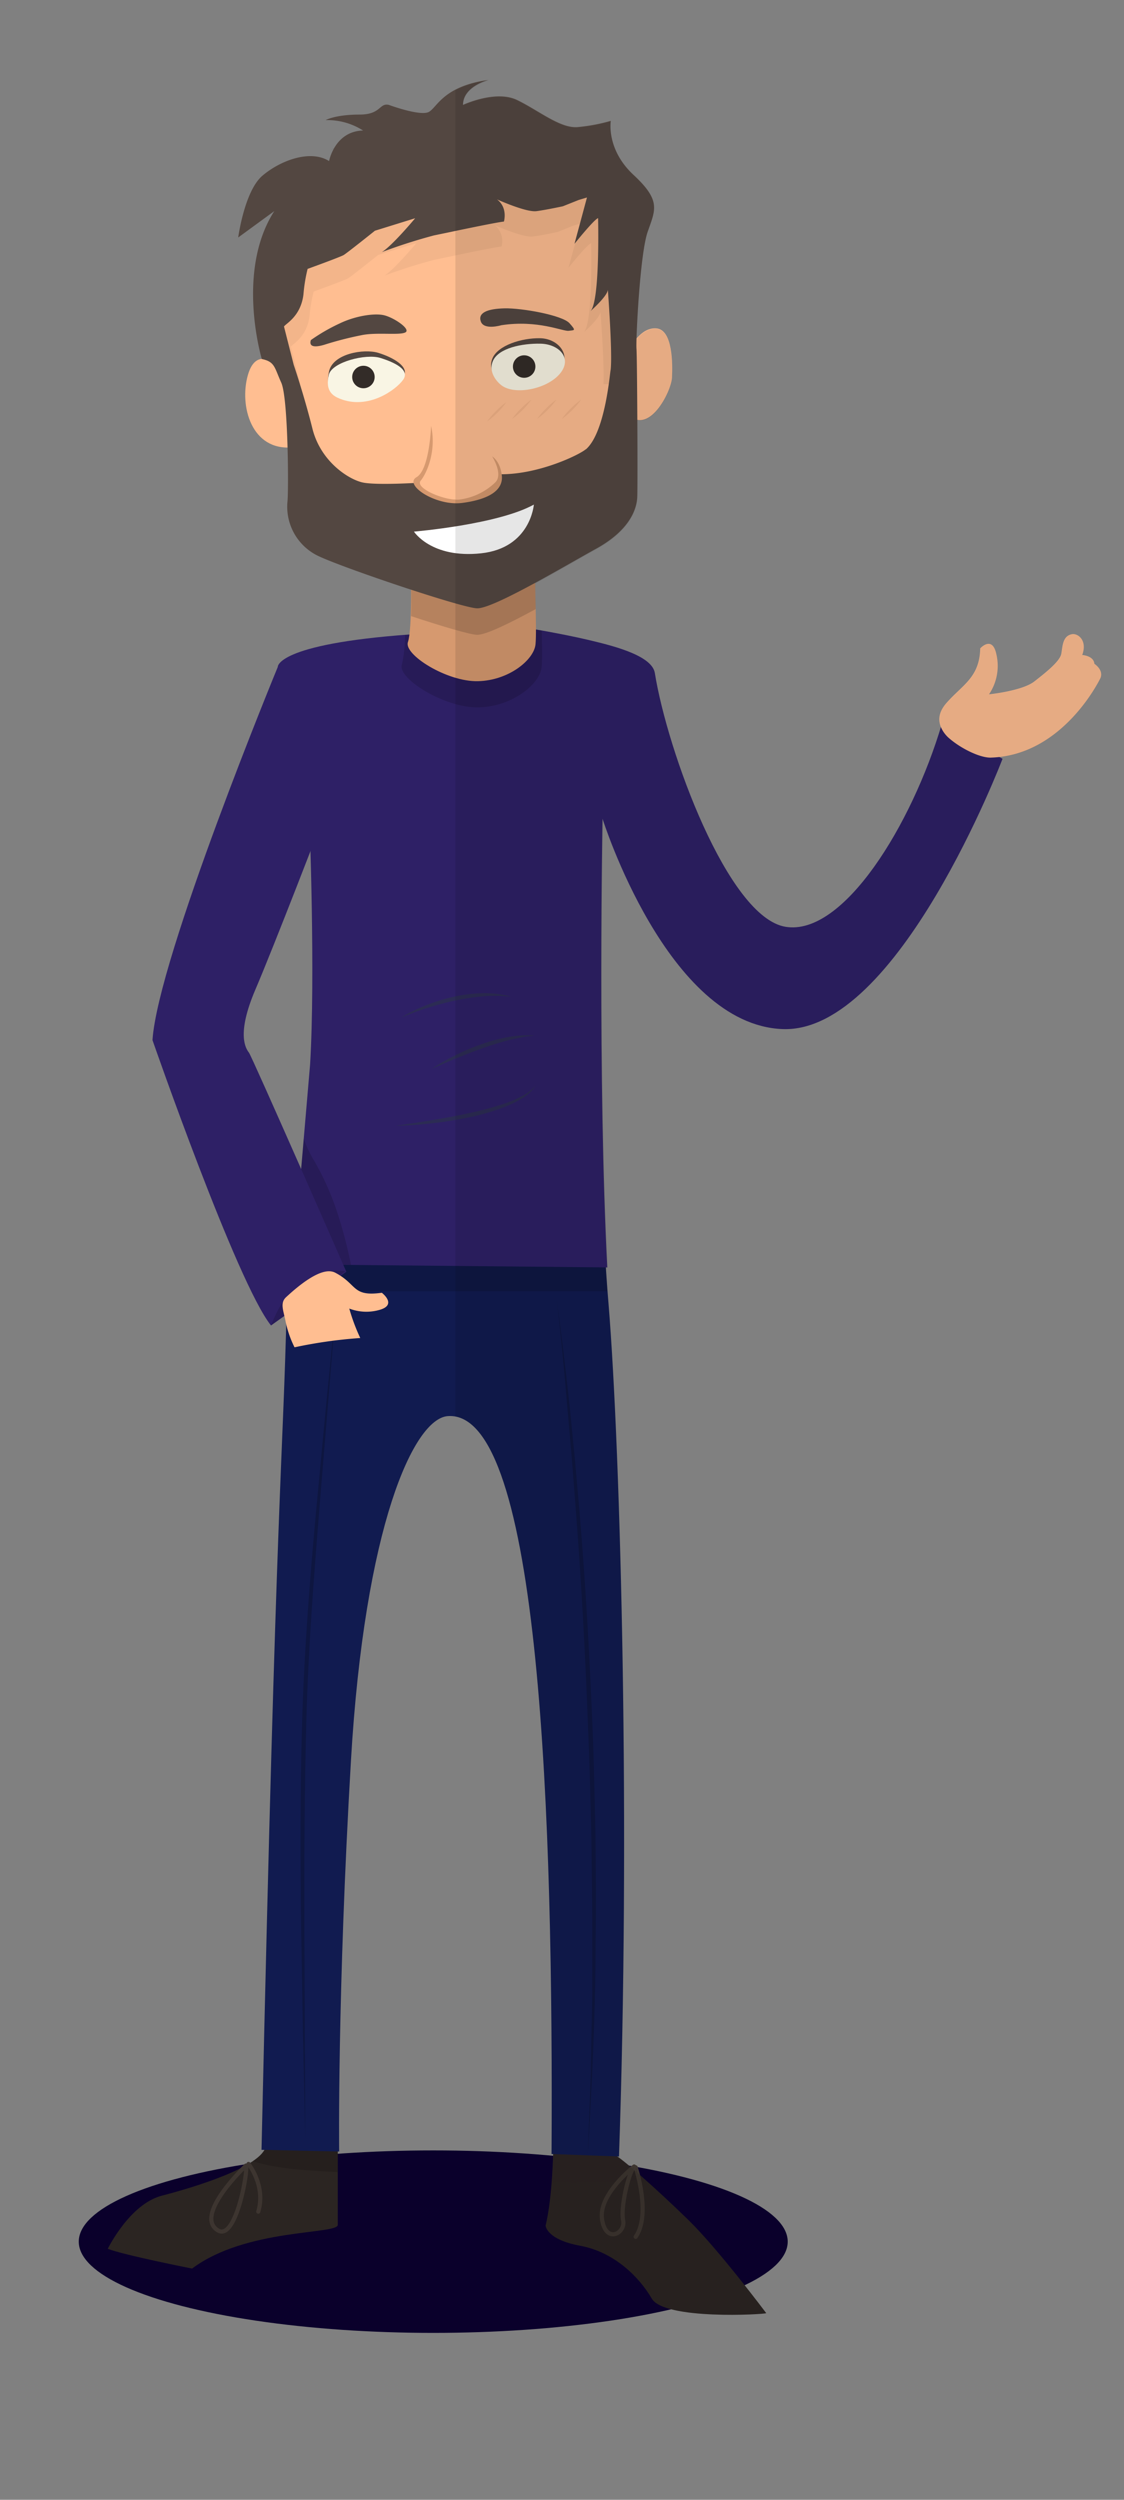 <svg xmlns="http://www.w3.org/2000/svg" viewBox="0 0 270 600"><rect x="0" y="0" width="270" height="600" fill="#808080" stroke="none"/><defs><style>.cls-1{fill:#0a002b;}.cls-2,.cls-3{fill:#2b2522;}.cls-3,.cls-5{opacity:0.15;}.cls-4{fill:none;stroke:#3d3530;stroke-linecap:round;stroke-linejoin:round;}.cls-6{fill:#111b50;}.cls-7{fill:#2e2066;}.cls-8{fill:#ffbe91;}.cls-9{opacity:0.2;}.cls-10{opacity:0.5;}.cls-11{fill:#293842;}.cls-12{fill:#d6996f;}.cls-13{fill:#534741;}.cls-14{fill:#f9f5e4;}.cls-15{opacity:0.05;}.cls-16{fill:#332c28;}.cls-17{fill:#fff;}.cls-18{opacity:0.3;}.cls-19{opacity:0.1;}</style></defs><title>2Artboard 2</title><g id="Objects"><ellipse class="cls-1" cx="104.07" cy="538.04" rx="85.15" ry="21.9"/><path class="cls-2" d="M132.89,516.37s-.17,11-1.83,17.83c0,0,.17,3.33,8.33,4.83s14.17,7.5,17.17,12.67,27,3.83,27.5,3.5c0,0-11.5-15.33-18.67-22.33s-16.5-15.33-17.83-15.67S132.89,516.37,132.89,516.37Z"/><path class="cls-3" d="M155.41,523.54c-3.92-3.51-7.12-6.15-7.86-6.34-1.33-.33-14.67-.83-14.67-.83s-.05,3.35-.38,7.5C140.15,523.88,147.78,523.74,155.41,523.54Z"/><path class="cls-4" d="M152.33,520s-8.67,6.69-7.71,12.71,5.73,3.23,5.07.22S150.93,521.67,152.33,520Z"/><path class="cls-4" d="M152.7,520.2s3.75,11.31,0,16.68"/><path class="cls-2" d="M81.14,515.46V534c0,2.38-22,.75-35,10.5,0,0-16.5-3.25-20.25-4.75,0,0,5.25-10.75,13-12.75s24.25-7,25-12Z"/><path class="cls-5" d="M81.14,521.34v-5.89L63.89,515c-.19,1.26-1.39,2.53-3.2,3.74C67.09,520.7,74.32,521,81.14,521.34Z"/><path class="cls-4" d="M59.08,519.78s-12.73,12-6.7,15.58C56.74,537.93,59.7,520.56,59.08,519.78Z"/><path class="cls-4" d="M59.7,519.39s4.21,5.22,2.34,11.45"/><path class="cls-6" d="M145.17,298c.27,5.16.59,10.17,1,14.92,3,36.67,5.24,127,2.51,204.68,0,0-10.61-.38-16.19-.6.45-79.26-2.57-178.67-24.9-177.11-8.22.57-20,26.47-23.29,82.75s-2.83,93.76-2.83,93.76L62.82,516c3.68-163.39,5.12-163.27,6.07-203.33l1.52-15.45Z"/><path class="cls-5" d="M145.92,309.93c-.29-3.85-.54-7.85-.75-11.95l-74.77-.72-1.24,12.67Z"/><path class="cls-7" d="M226.21,173.88c-7.2,24.15-23.64,50.88-37.52,48.57s-28.39-42.19-31.39-60.92c-.71-4.42-11.05-6.76-16.25-8-6.15-1.44-14.29-2.79-14.29-2.79-12.08-1-28.27,1.54-28.27,1.54-32.12,2.31-31.76,7.77-31.76,7.77,10.54,3.34,7.6,36.43,7.6,36.43s1.45,37.62.16,59l-4.11,48,75.49.72c-2.32-44.89-1.14-107.69-1.14-107.69S160.28,245.94,188,247s52.82-64.87,52.82-64.87Z"/><path class="cls-8" d="M228,177.2s-4.71-3.73-.81-8.27,8.11-6.17,8.28-13.3c0,0,2.92-3.24,3.89,1.46a12.19,12.19,0,0,1-1.78,9.57s7.95-.81,10.87-3.08,6.16-4.87,6.49-6.65.27-4.3,2.6-4.71c1.38-.24,3.73,1.46,2.43,5,0,0,2.76.16,2.92,2.11,0,0,2.27,1.46,1.46,3.41,0,0-8.82,18.61-26.34,19.1C235.57,181.93,231,179.8,228,177.2Z"/><g class="cls-9"><path d="M133.7,311.69c1.18,8.52,2.18,17.07,3.12,25.62l1.27,12.84L139.22,363c1.44,17.15,2.41,34.33,3.11,51.52.37,8.6.5,17.2.71,25.8l.11,12.91,0,6.45-.08,6.45c0,17.21-.87,34.41-1.9,51.57l.48-12.89.24-6.44.11-6.45.27-12.89,0-12.9v-6.45l-.07-6.45-.15-12.9c-.24-8.59-.4-17.19-.8-25.78q-.93-25.78-2.88-51.5l-1-12.86-1.13-12.85C135.55,328.79,134.72,320.23,133.7,311.69Z"/></g><g class="cls-9"><path d="M80.88,311.69,76.72,362.1c-1.35,16.8-2.66,33.61-3.12,50.46s-.53,33.7-.48,50.56l.23,50.59-.58-25.29-.42-25.29c-.21-16.86-.27-33.73.25-50.6S74.44,378.83,76,362l2.38-25.18Z"/></g><path class="cls-5" d="M81.33,292a66.13,66.13,0,0,0-5.75-13.21,25.63,25.63,0,0,1-2.6-5.49L70.4,303.47l13.91.13A106.34,106.34,0,0,0,81.33,292Z"/><path class="cls-7" d="M66.76,160s-28.85,69.87-30.13,89.65c0,0,20.24,58.21,28.47,68.49l18.1-12.89s-22.62-51.55-23.39-52.58-3.08-4.37,1.54-15.16,16-40.38,16-40.38,1.82-17.55-.17-23.4C71.09,155.85,66.76,160,66.76,160Z"/><path class="cls-5" d="M65.1,318.12l17.91-13c-6.62-1.11-10.83,3.19-13.41,5.38C67.18,312.6,65.1,318.12,65.1,318.12Z"/><path class="cls-8" d="M70.75,323.38a112.78,112.78,0,0,1,15.79-2.23,45.57,45.57,0,0,1-2.64-7.07,11.42,11.42,0,0,0,7,.39c4.77-1.19.82-4.18.82-4.18-7.23,1-5.79-2-11.2-4.82-3.29-1.75-9.39,3.64-11.81,5.89-1.5,1.39-.61,3.22-.13,5.7A25.1,25.1,0,0,0,70.75,323.38Z"/><g class="cls-10"><path class="cls-11" d="M95.05,270.21l4.41-.67c1.47-.21,2.94-.44,4.4-.7,2.92-.5,5.84-1,8.73-1.65a79.2,79.2,0,0,0,8.55-2.29,27.44,27.44,0,0,0,4.06-1.72,11.19,11.19,0,0,0,3.51-2.64,10.39,10.39,0,0,1-3.26,3.06,27.39,27.39,0,0,1-4,2,54.37,54.37,0,0,1-8.61,2.55c-2.93.62-5.87,1.11-8.84,1.44A86.32,86.32,0,0,1,95.05,270.21Z"/></g><g class="cls-10"><path class="cls-11" d="M103.72,256.54a47.06,47.06,0,0,1,5.69-3.27,55.29,55.29,0,0,1,6.05-2.57,43.56,43.56,0,0,1,6.36-1.74,25.8,25.8,0,0,1,6.56-.42c-1.09.16-2.17.23-3.23.48s-2.12.44-3.17.69c-2.09.56-4.15,1.21-6.19,1.93s-4.05,1.52-6.07,2.33c-1,.4-2,.83-3,1.27S104.73,256.11,103.72,256.54Z"/></g><g class="cls-10"><path class="cls-11" d="M96.39,244.21a38,38,0,0,1,6.15-3,44.94,44.94,0,0,1,6.56-2,36.34,36.34,0,0,1,6.82-.82,25.43,25.43,0,0,1,6.8.79c-1.15,0-2.26-.21-3.39-.14a32,32,0,0,0-3.37.11,56.43,56.43,0,0,0-6.65,1c-2.2.47-4.36,1.08-6.52,1.74q-1.62.49-3.21,1.08C98.5,243.37,97.45,243.8,96.39,244.21Z"/></g><path class="cls-5" d="M115,169.78c8.13-.19,14.72-5.62,15.11-9.68.16-1.69.12-5.17,0-8.75-2-.36-3.36-.58-3.36-.58-12.08-1-28.27,1.54-28.27,1.54l-1.19.09a32.19,32.19,0,0,1-.75,7.12C95.4,162.8,106.83,170,115,169.78Z"/><path class="cls-12" d="M98.7,136.75s.35,14.35-.71,17.36,9.39,9.57,16.83,9.39,13.46-5.14,13.82-8.86-.35-17,0-18.07S98.7,136.75,98.7,136.75Z"/><path class="cls-8" d="M151.32,83.6s2.48-5.14,6.38-4.78,3.9,8.5,3.72,11.87-5.7,14.25-10.81,8.5C147.78,96,151.32,83.6,151.32,83.6Z"/><path class="cls-5" d="M114.55,152.37c2.06.09,7.93-2.81,14.13-6.18-.09-4.49-.23-9,0-9.62.36-1.06-29.94.18-29.94.18s.15,6.06,0,11.13C106.09,150.31,112.83,152.3,114.55,152.37Z"/><path class="cls-8" d="M67.16,88.08S61.67,82.59,59.55,90s.84,18.36,10.81,17.36C73.9,107,67.16,88.08,67.16,88.08Z"/><path class="cls-8" d="M70.35,124.35c0-7.69.36-19.31-2.66-30.65S55.12,52.06,94.27,40.36,155.93,48,152.74,78.64s.11,27.25-.18,36.32c-.18,5.67-2.3,10.63-8.51,14.88-8.92,6.12-26.58,15.24-30.3,15.24S88,135.27,79,133C70.53,130.9,70.37,127.42,70.35,124.35Z"/><path class="cls-13" d="M81.62,95c-1.47-.6-3.47-1.44-2.6-5.78s8.38-5.59,11.85-4.53,7.7,3.37,6,5.78S88.43,97.73,81.62,95Z"/><path class="cls-14" d="M81.62,95.69C80.15,95.09,78,94,79,89.91c.77-3,8.89-5.08,12.36-4s7.2,2.86,5.46,5.27S88.43,98.45,81.62,95.69Z"/><g class="cls-15"><path d="M150.31,48.47C143.92,42.57,145,36,145,36a41.08,41.08,0,0,1-7.66,1.44c-4,.32-8.94-3.83-13.88-6.22S111,32.36,111,32.36c0-4.31,5.9-5.75,5.9-5.75C106.58,28,105.14,32.83,103.23,34S94,32.36,94,32.36c-2.23-.48-1.76,2.23-6.7,2.23-5.62,0-7.82,1.28-7.82,1.28a15.23,15.23,0,0,1,8.62,2.39c-6.54.16-7.82,7-7.82,7-4.31-2.71-11.17-.16-15.32,3.35s4.46.57,4.46.57l-1.75,7.57c-6.1,9.47-5.21,21.83-4,28.74.12.18.23.36.34.54a1,1,0,0,1,1.63-.38A10.62,10.62,0,0,1,69,92.2h3.17L72.11,92l-2.23-8.78c.32-.64,3.83-2.23,4.47-7.34a37.07,37.07,0,0,1,1-5.9s7.5-2.71,8.3-3.19,7.18-5.59,7.18-5.59L100,58.37s-5.18,6.23-7.65,7.79a125,125,0,0,1,12-3.8l3.83-.8s10.53-2.23,12.29-2.39a4.89,4.89,0,0,0-1.6-5.11s6.7,3,9.1,2.71S134,55.66,134,55.66l3.59-1.45,1.88-.57-2.92,10.64S141,58.69,142,58.37c0,0,.48,19.15-1.76,21.39,0,0,4-3.51,4-4.95,0,0,.95,12.42.72,17.39H151c0-2-.06-3.43-.09-3.82-.16-2.07.8-21.7,2.55-26.81S156.69,54.38,150.31,48.47Z"/><path d="M99.77,130.4s19.27-1.62,27.57-6.22c0,0-.74,10-12.16,11.21S99.77,130.4,99.77,130.4Z"/></g><path class="cls-13" d="M120,91.6S117,89.1,118.3,86s7-4.91,11.46-4.82,7.8,4.24,4.53,8S123,94.4,120,91.6Z"/><path class="cls-14" d="M120.14,92.22s-3.08-2.5-1.73-5.59,7-4.24,11.46-4.14,7.8,3.57,4.53,7.32S123.12,95,120.14,92.22Z"/><circle class="cls-16" cx="87.3" cy="90.49" r="2.7"/><circle class="cls-16" cx="125.91" cy="87.98" r="2.7"/><path class="cls-13" d="M74.67,81.63a43.83,43.83,0,0,1,6.93-4c3.56-1.73,8.09-2.5,10.5-2s6.65,3.37,5.3,4.14-6.89-.07-10.5.67a82.45,82.45,0,0,0-9,2.31C76,83.32,74.1,83.46,74.67,81.63Z"/><path class="cls-13" d="M120.42,78.06s-4.14,1.25-4.91-.87,1.54-3.08,5.68-3.18,13.87,1.64,15.6,3.56,1.16,1.64-.19,1.83S129.19,76.71,120.42,78.06Z"/><path class="cls-13" d="M152.22,42c-6.67-6.17-5.5-13-5.5-13a42.94,42.94,0,0,1-8,1.5c-4.17.33-9.33-4-14.5-6.5s-13,1.17-13,1.17c0-4.5,6.17-6,6.17-6-10.83,1.5-12.33,6.5-14.33,7.67s-9.67-1.67-9.67-1.67c-2.33-.5-1.83,2.33-7,2.33-5.87,0-8.17,1.33-8.17,1.33a15.91,15.91,0,0,1,9,2.5c-6.83.17-8.17,7.33-8.17,7.33-4.5-2.83-11.67-.17-16,3.5S57.22,57,57.22,57l8.67-6.33c-9.33,14.5-3,35.5-3,35.5,3.17.67,3,2,4.67,5.67s1.78,25.51,1.5,28.5a13.09,13.09,0,0,0,7.17,13c5.73,2.82,34.5,12.5,38.33,12.67s20.81-10,28.67-14.33c8.41-4.65,9.67-9.83,9.83-12.17s0-33.67-.17-35.83.83-22.67,2.67-28S158.89,48.21,152.22,42Zm-11.5,65.83c-1.52,1.31-11.14,6-20.3,6,0,0-1.53,5.21-5.7,5.88a22.59,22.59,0,0,1-9.83-.5c-4-1.6-4.5-3.33-4.5-3.33s-9.81.61-13.15-.05-10.19-4.95-12.19-12.95-4.5-15.33-4.5-15.33l-2.33-9.17c.33-.67,4-2.33,4.67-7.67a38.79,38.79,0,0,1,1-6.17s7.83-2.83,8.67-3.33,7.5-5.83,7.5-5.83l9.67-3s-5.41,6.51-8,8.13a130.48,130.48,0,0,1,12.49-4l4-.83s11-2.33,12.83-2.5c0,0,1-3.33-1.67-5.33,0,0,7,3.17,9.5,2.83s6.33-1.17,6.33-1.17L139,48l2-.6-3,11.12s4.67-5.83,5.67-6.17c0,0,.5,20-1.83,22.33,0,0,4.17-3.67,4.17-5.17,0,0,1.17,15.33.67,19.33C146.55,88.87,145.49,103.77,140.72,107.87Z"/><path class="cls-12" d="M103.55,102.21s-.33,10.5-3.5,12.33,4.67,7,11,6.17,9.83-3,9.5-6.5-2.33-4.67-2.33-4.67,2.67,4.17.83,6.17a15.21,15.21,0,0,1-8.5,4.17c-3.33.5-11-2.67-9.5-4.5S104.89,108.21,103.55,102.21Z"/><path class="cls-17" d="M99.44,127.6s20.13-1.69,28.8-6.49c0,0-.77,10.43-12.7,11.7S99.44,127.6,99.44,127.6Z"/><g class="cls-18"><path class="cls-12" d="M117,101.17a19.78,19.78,0,0,1,2.15-2.51,19.53,19.53,0,0,1,2.5-2.15A19.53,19.53,0,0,1,119.54,99,19.79,19.79,0,0,1,117,101.17Z"/><path class="cls-12" d="M123,100.57a19.79,19.79,0,0,1,2.15-2.51,19.54,19.54,0,0,1,2.51-2.15,19.54,19.54,0,0,1-2.15,2.51A19.79,19.79,0,0,1,123,100.57Z"/><path class="cls-12" d="M129,100.57a19.79,19.79,0,0,1,2.15-2.51,19.54,19.54,0,0,1,2.51-2.15,19.54,19.54,0,0,1-2.15,2.51A19.79,19.79,0,0,1,129,100.57Z"/><path class="cls-12" d="M134.95,100.57a19.79,19.79,0,0,1,2.15-2.51,19.54,19.54,0,0,1,2.51-2.15,19.54,19.54,0,0,1-2.15,2.51A19.79,19.79,0,0,1,134.95,100.57Z"/></g><path class="cls-19" d="M262.92,159.36c-.16-1.95-2.92-2.11-2.92-2.11,1.3-3.57-1.06-5.27-2.43-5-2.33.41-2.27,2.92-2.6,4.71s-3.57,4.38-6.49,6.65-10.87,3.08-10.87,3.08a12.19,12.19,0,0,0,1.78-9.57c-1-4.71-3.89-1.46-3.89-1.46-.16,7.14-4.38,8.76-8.28,13.3a5.15,5.15,0,0,0-1.19,5.5c-7.28,24-23.58,50.31-37.35,48s-28.39-42.19-31.39-60.92c-.71-4.42-11.05-6.76-16.25-8-3.66-.86-8-1.68-10.93-2.21l-.09,0-.61-.11h-.07l-.6-.11c0-1.48,0-3.19-.07-4.9v0c0-.2,0-.41,0-.61,0-1.17-.05-2.34-.08-3.42v0c0-.24,0-.47,0-.7,0,0,0,0,0-.06,0-.49,0-1,0-1.39,5.37-2.92,11-6.2,14.67-8.22,8.41-4.65,9.67-9.83,9.83-12.17.09-1.2.08-10.12,0-18.77,4.27.86,8.18-7.26,8.33-10.08.18-3.37.18-11.52-3.72-11.87-2-.19-3.69,1.14-4.8,2.44.18-6.12,1.12-21.1,2.65-25.55,1.83-5.33,3.33-7.5-3.33-13.67s-5.5-13-5.5-13a42.94,42.94,0,0,1-8,1.5c-4.17.33-9.33-4-14.5-6.5s-13,1.17-13,1.17c0-4.5,6.17-6,6.17-6a24.2,24.2,0,0,0-8,2.36V340c20.68,3.84,23.53,99.93,23.09,177l.4,0c0,1.16-.12,3.79-.36,6.87a69.57,69.57,0,0,1-1.46,10.34s.17,3.33,8.33,4.83,14.17,7.5,17.17,12.67,27,3.83,27.5,3.5c0,0-11.5-15.33-18.67-22.33-3.21-3.14-6.86-6.54-10-9.38l-.79-.71-.5-.44-.82-.72-.17-.15c-.22-.79-.37-1.27-.37-1.27v1l-.68-.58,0,0a3.59,3.59,0,0,1,.35-.55l-.51.42-.13-.11-.69-.58-.27-.22-.7-.57-.19-.15-.67-.52-.14-.11-.57-.41-.1-.06-.13-.09.43,0c2.73-77.72.47-168-2.51-204.68-.08-1-.15-2-.23-3q-.21-2.75-.38-5.59c0-.05,0-.1,0-.15h.36c-2.32-44.89-1.14-107.69-1.14-107.69S160.28,245.94,188,247s52.82-64.87,52.82-64.87l-.71-.4c16.12-1.83,24.24-18.94,24.24-18.94C265.19,160.82,262.92,159.36,262.92,159.36Z"/></g></svg>